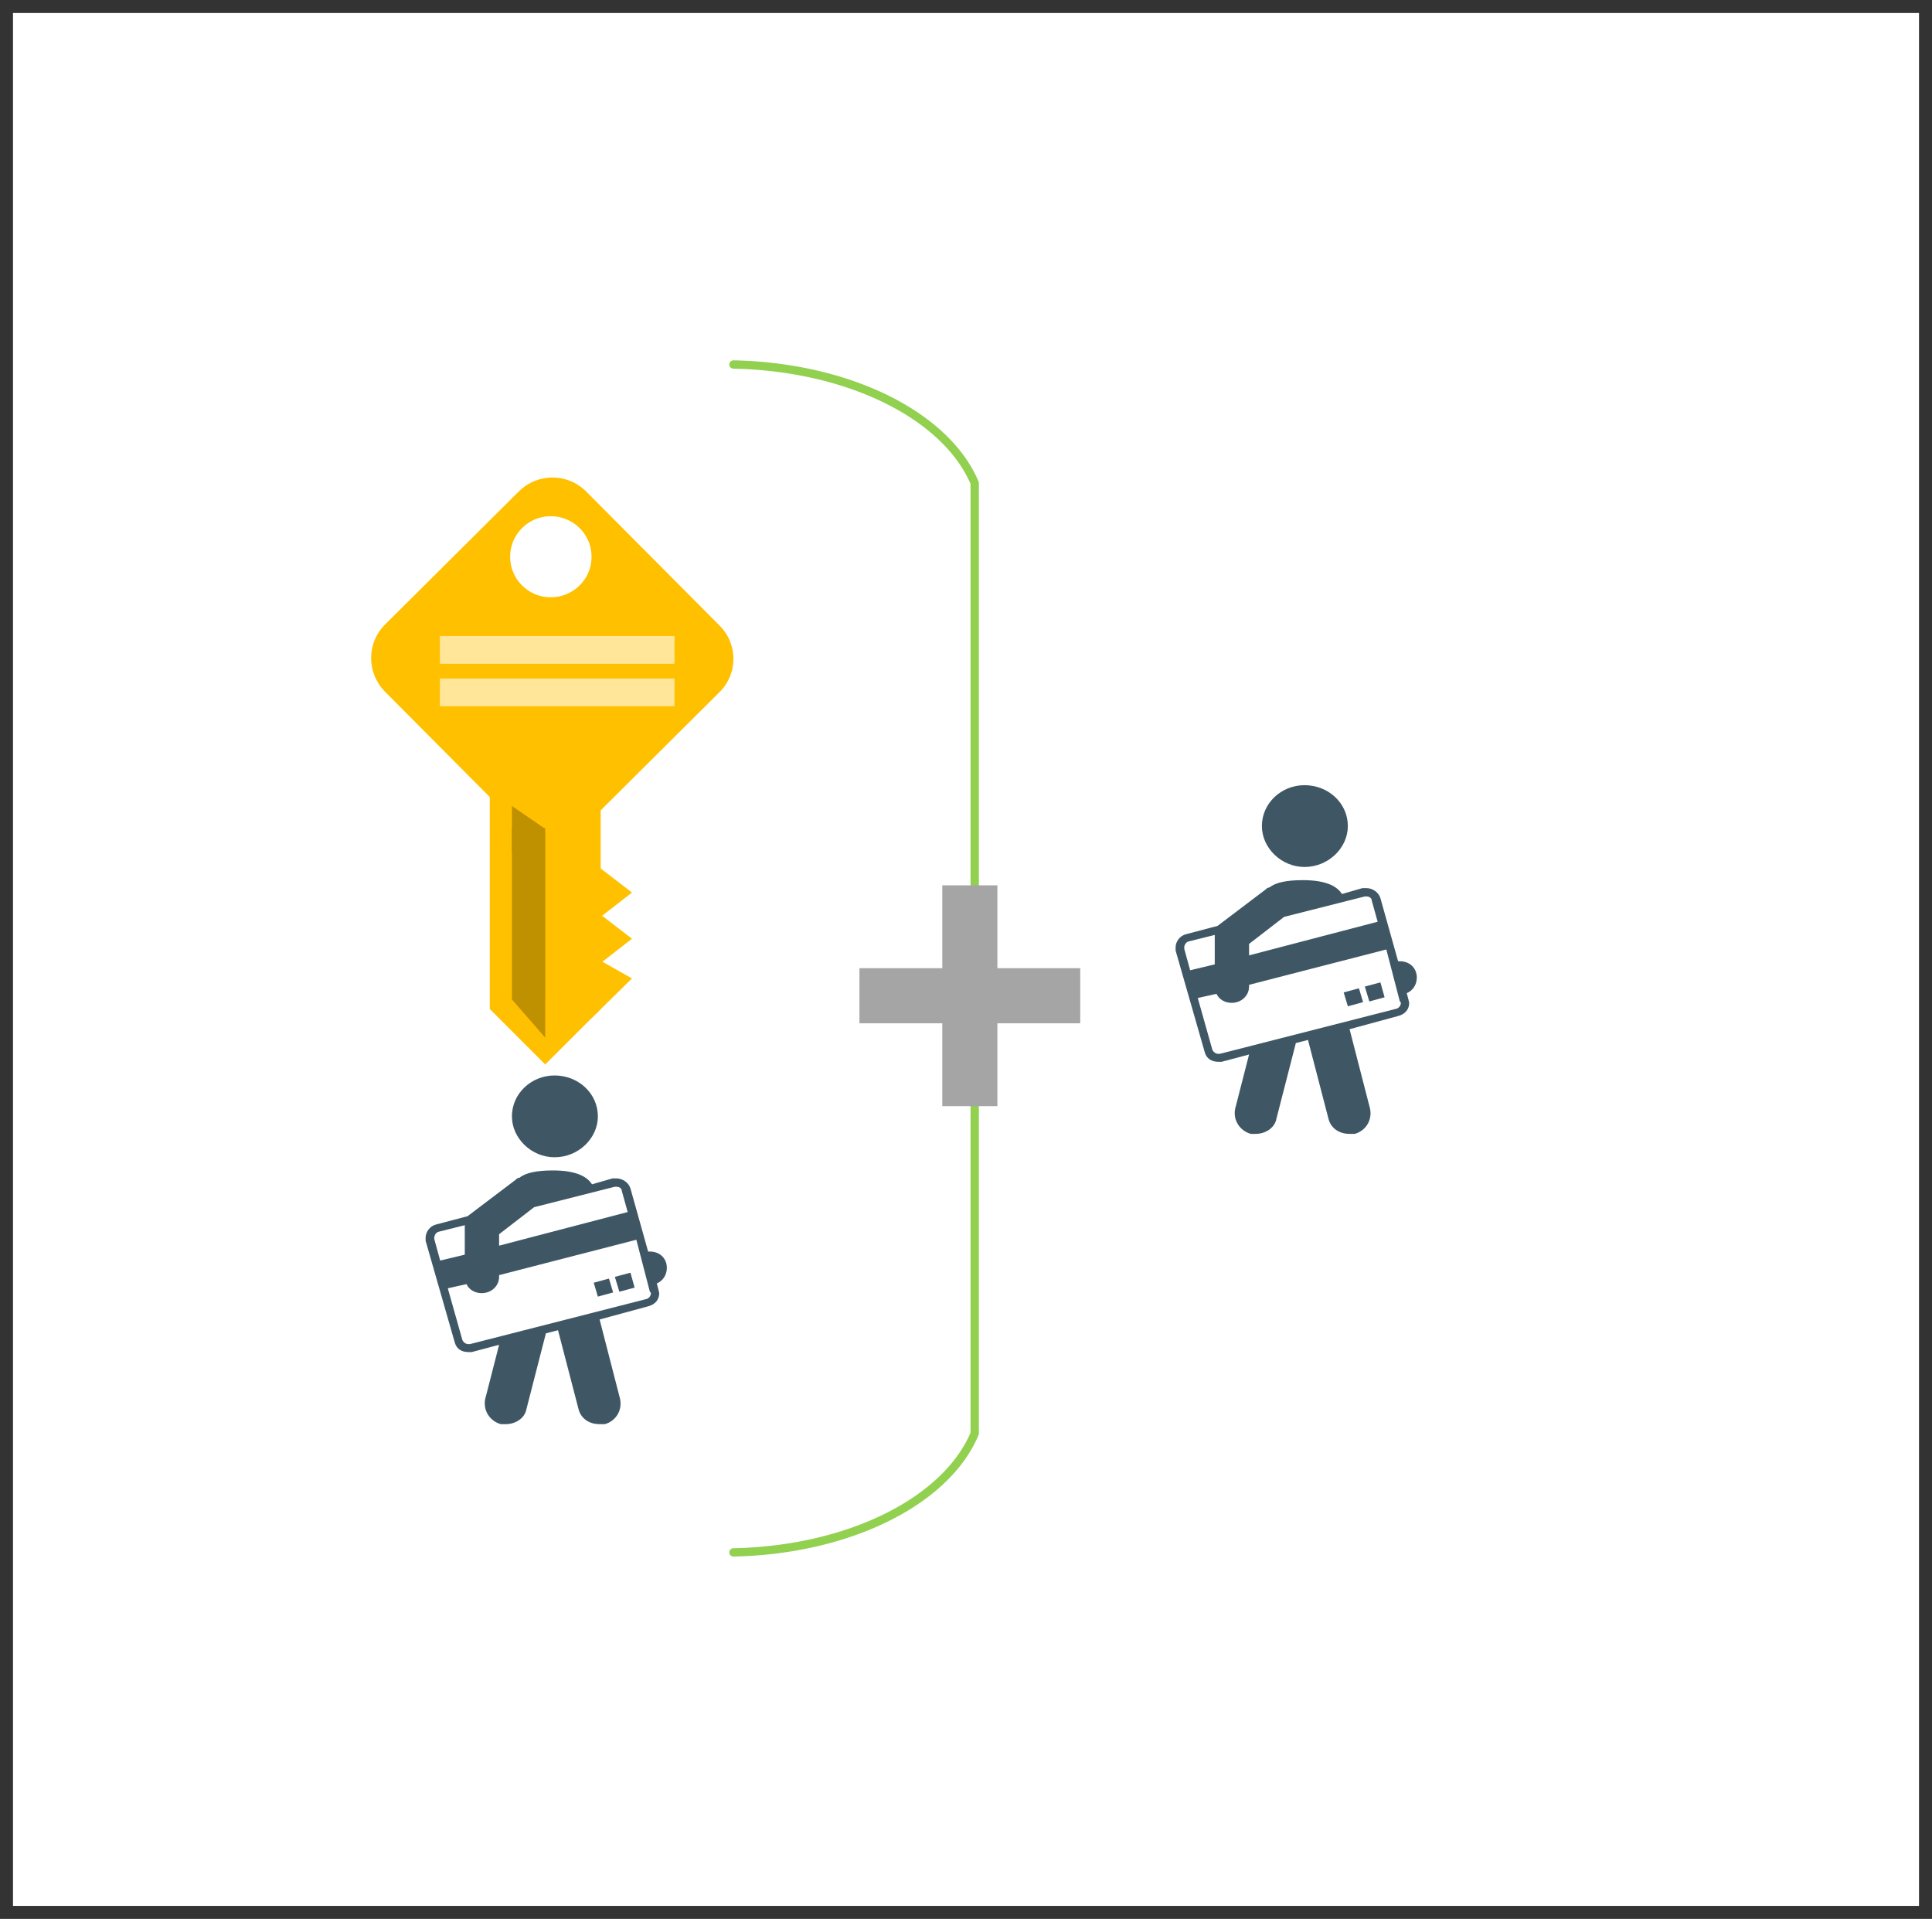 <svg xmlns="http://www.w3.org/2000/svg" xmlns:ev="http://www.w3.org/2001/xml-events" xmlns:xlink="http://www.w3.org/1999/xlink" width="74.323" height="73.814" class="st8" color-interpolation-filters="sRGB" viewBox="0 0 55.742 55.36" xml:space="preserve"><rect x="0" y="0" width="55.742" height="55.36" fill="#333333" stroke="none"/><style type="text/css">.st1,.st2{stroke-linecap:round;stroke-linejoin:round}.st1{fill:#fff;stroke:none;stroke-width:.75}.st2{fill:#ffc000}.st2,.st3,.st4{stroke:none;stroke-width:.75}.st3{fill:#bf9000;stroke-linecap:round;stroke-linejoin:round}.st4{fill:#ffe699}.st4,.st5,.st6,.st7{stroke-linecap:round;stroke-linejoin:round}.st5{fill:#3f5765;stroke:none;stroke-width:.75}.st6,.st7{stroke:#92d050;stroke-width:.24}.st7{fill:#a5a5a5;stroke:none}.st8{fill:none;fill-rule:evenodd;font-size:12px;overflow:visible;stroke-linecap:square;stroke-miterlimit:3}</style><g><title>Page-1</title><g id="group144-1" transform="translate(0.375,-0.375)"><title>Sheet.144</title><g id="shape81-2"><title>Sheet.81</title><rect width="54.992" height="54.61" x="0" y=".75" class="st1"/></g><g id="group83-4" transform="translate(10.33,-30.773)"><title>Sheet.83</title><g id="shape83-5"><path d="M4.27 45.32 C4.81 44.79 5.67 44.79 6.21 45.33 L10.06 49.2 C10.59 49.73 10.59 50.59 10.05 51.12 L6.18 54.97 C5.65 55.5 4.78 55.5 4.25 54.97 L0.4 51.1 C-0.13 50.56 -0.13 49.7 0.4 49.17 L4.27 45.32 Z" class="st2"/></g></g><g id="group84-7" transform="translate(13.756,-24.276)"><title>Sheet.84</title><g id="shape84-8"><path d="M3.2 43.32 L3.2 53.76 L1.6 55.36 L0 53.76 L0 43.32 L3.2 43.32 Z" class="st2"/></g></g><g id="group85-10" transform="translate(14.343,-37.753)"><title>Sheet.85</title><g id="shape85-11"><path d="M0 54.19 C0 53.54 0.53 53.02 1.17 53.02 C1.82 53.02 2.35 53.54 2.35 54.19 C2.35 54.84 1.82 55.36 1.17 55.36 C0.53 55.36 0 54.84 0 54.19 Z" class="st1"/></g></g><g id="group86-13" transform="translate(14.396,-26.133)"><title>Sheet.86</title><g id="shape86-14"><path d="M0 50.4 L0 55.36 L0.96 55.36 L0.96 50.4 L0 50.4 L0 50.4 Z" class="st3"/></g></g><g id="group87-16" transform="translate(14.396,-30.402)"><title>Sheet.87</title><g id="shape87-17"><path d="M0 54.03 L0.96 54.69 L0 55.36 L0 54.03 Z" class="st3"/></g></g><g id="group88-19" transform="translate(14.395,-25.051)"><title>Sheet.88</title><g id="shape88-20"><path d="M0.96 54.26 L0.96 55.36 L0 54.26 L0.96 54.26 Z" class="st3"/></g></g><g id="group89-22" transform="translate(16.689,-25.608)"><title>Sheet.89</title><g id="shape89-23"><path d="M0 53.55 L1.17 54.21 L0 55.36 L0 53.55 Z" class="st2"/></g></g><g id="group90-25" transform="translate(16.689,-26.993)"><title>Sheet.90</title><g id="shape90-26"><path d="M0 53.55 L1.17 54.45 L0 55.36 L0 53.55 Z" class="st2"/></g></g><g id="group91-28" transform="translate(16.689,-28.325)"><title>Sheet.91</title><g id="shape91-29"><path d="M0 53.55 L1.17 54.45 L0 55.36 L0 53.55 Z" class="st2"/></g></g><g id="group92-31" transform="translate(12.316,-35.836)"><title>Sheet.92</title><g id="shape92-32"><path d="M0 54.56 L0 55.36 L6.77 55.36 L6.77 54.56 L0 54.56 L0 54.56 Z" class="st4"/></g></g><g id="group93-34" transform="translate(12.316,-34.61)"><title>Sheet.93</title><g id="shape93-35"><path d="M0 54.56 L0 55.36 L6.77 55.36 L6.77 54.56 L0 54.56 L0 54.56 Z" class="st4"/></g></g><g id="shape95-37" transform="translate(11.905,-13.898)"><title>Azure Subscription.47</title><path d="M3.72 47.66 C3.05 47.66 2.49 47.11 2.49 46.48 C2.49 45.82 3.05 45.3 3.72 45.3 C4.41 45.3 4.97 45.82 4.97 46.48 C4.97 47.11 4.41 47.66 3.72 47.66 ZM6.67 51.3 C6.72 51.49 6.72 51.49 6.72 51.49 C6.72 51.51 6.74 51.56 6.74 51.58 C6.74 51.77 6.62 51.91 6.42 51.96 C5.02 52.34 5.02 52.34 5.02 52.34 C5.61 54.63 5.61 54.63 5.61 54.63 C5.68 54.96 5.49 55.27 5.17 55.36 C5.12 55.36 5.07 55.36 5.02 55.36 C4.72 55.36 4.48 55.2 4.41 54.92 C3.82 52.65 3.82 52.65 3.82 52.65 C3.47 52.74 3.47 52.74 3.47 52.74 C2.91 54.92 2.91 54.92 2.91 54.92 C2.86 55.2 2.58 55.36 2.31 55.36 C2.27 55.36 2.22 55.36 2.17 55.36 C1.85 55.27 1.65 54.96 1.72 54.63 C2.12 53.07 2.12 53.07 2.12 53.07 C1.33 53.28 1.33 53.28 1.33 53.28 C1.31 53.28 1.26 53.28 1.23 53.28 C1.04 53.28 0.89 53.19 0.84 53 C-0 50.07 0 50.07 0 50.07 C0 50.04 0 50.02 0 49.98 C0 49.81 0.13 49.64 0.3 49.6 C1.21 49.36 1.21 49.36 1.21 49.36 C2.61 48.3 2.61 48.3 2.61 48.3 C2.63 48.27 2.68 48.25 2.71 48.25 C2.88 48.11 3.2 48.04 3.67 48.04 C4.31 48.04 4.65 48.2 4.8 48.44 C5.39 48.27 5.39 48.27 5.39 48.27 C5.44 48.27 5.46 48.27 5.51 48.27 C5.68 48.27 5.86 48.39 5.91 48.56 C6.42 50.38 6.42 50.38 6.42 50.38 C6.47 50.38 6.47 50.38 6.47 50.38 C6.77 50.38 6.96 50.59 6.96 50.85 C6.96 51.06 6.84 51.23 6.67 51.3 ZM2.12 50.21 C5.83 49.24 5.83 49.24 5.83 49.24 C5.66 48.63 5.66 48.63 5.66 48.63 C5.66 48.56 5.59 48.51 5.51 48.51 C5.49 48.51 5.49 48.51 5.46 48.51 C3.13 49.1 3.13 49.1 3.13 49.1 C2.12 49.88 2.12 49.88 2.12 49.88 L2.12 50.21 ZM0.42 50.64 C1.13 50.47 1.13 50.47 1.13 50.47 C1.13 49.62 1.13 49.62 1.13 49.62 C0.37 49.81 0.37 49.81 0.37 49.81 C0.3 49.83 0.25 49.91 0.25 49.98 C0.25 50 0.25 50 0.25 50.02 L0.42 50.64 ZM6.5 51.58 C6.5 51.58 6.5 51.56 6.47 51.54 C6.08 50.04 6.08 50.04 6.08 50.04 C2.12 51.06 2.12 51.06 2.12 51.06 C2.12 51.11 2.12 51.11 2.12 51.11 C2.12 51.11 2.12 51.11 2.12 51.11 C2.12 51.37 1.9 51.58 1.62 51.58 C1.43 51.58 1.26 51.49 1.18 51.32 C0.64 51.44 0.64 51.44 0.64 51.44 C1.06 52.93 1.06 52.93 1.06 52.93 C1.09 53 1.16 53.05 1.23 53.05 C1.23 53.05 1.26 53.05 1.28 53.05 C6.37 51.75 6.37 51.75 6.37 51.75 C6.45 51.73 6.5 51.65 6.5 51.58 ZM5.91 50.99 C6.03 51.42 6.03 51.42 6.03 51.42 C5.59 51.54 5.59 51.54 5.59 51.54 C5.46 51.11 5.46 51.11 5.46 51.11 L5.91 50.99 ZM5.29 51.16 C5.41 51.56 5.41 51.56 5.41 51.56 C4.97 51.68 4.97 51.68 4.97 51.68 C4.85 51.28 4.85 51.28 4.85 51.28 L5.29 51.16 Z" class="st5"/></g><g id="shape96-39" transform="translate(33.543,-22.273)"><title>Azure Subscription.48</title><path d="M3.72 47.66 C3.05 47.66 2.49 47.11 2.49 46.48 C2.49 45.82 3.05 45.3 3.72 45.3 C4.41 45.3 4.97 45.82 4.97 46.48 C4.97 47.11 4.41 47.66 3.72 47.66 ZM6.67 51.3 C6.72 51.49 6.72 51.49 6.72 51.49 C6.72 51.51 6.74 51.56 6.74 51.58 C6.74 51.77 6.62 51.91 6.42 51.96 C5.02 52.34 5.02 52.34 5.02 52.34 C5.61 54.63 5.61 54.63 5.61 54.63 C5.68 54.96 5.49 55.27 5.17 55.36 C5.12 55.36 5.07 55.36 5.02 55.36 C4.72 55.36 4.48 55.2 4.41 54.92 C3.82 52.65 3.82 52.65 3.82 52.65 C3.47 52.74 3.47 52.74 3.47 52.74 C2.91 54.92 2.91 54.92 2.91 54.92 C2.86 55.2 2.58 55.36 2.31 55.36 C2.27 55.36 2.22 55.36 2.17 55.36 C1.85 55.27 1.65 54.96 1.72 54.63 C2.12 53.07 2.12 53.07 2.12 53.07 C1.33 53.28 1.33 53.28 1.33 53.28 C1.31 53.28 1.26 53.28 1.23 53.28 C1.04 53.28 0.89 53.19 0.84 53 C-0 50.07 0 50.07 0 50.07 C0 50.04 0 50.02 0 49.98 C0 49.81 0.13 49.64 0.3 49.6 C1.21 49.36 1.21 49.36 1.21 49.36 C2.61 48.3 2.61 48.3 2.61 48.3 C2.63 48.27 2.68 48.25 2.71 48.25 C2.88 48.11 3.2 48.04 3.67 48.04 C4.31 48.04 4.65 48.2 4.8 48.44 C5.39 48.27 5.39 48.27 5.39 48.27 C5.44 48.27 5.46 48.27 5.51 48.27 C5.68 48.27 5.86 48.39 5.91 48.56 C6.42 50.38 6.42 50.38 6.42 50.38 C6.47 50.38 6.47 50.38 6.47 50.38 C6.77 50.38 6.96 50.59 6.96 50.85 C6.96 51.06 6.84 51.23 6.67 51.3 ZM2.12 50.21 C5.83 49.24 5.83 49.24 5.83 49.24 C5.66 48.63 5.66 48.63 5.66 48.63 C5.66 48.56 5.59 48.51 5.51 48.51 C5.49 48.51 5.49 48.51 5.46 48.51 C3.13 49.1 3.13 49.1 3.13 49.1 C2.12 49.88 2.12 49.88 2.12 49.88 L2.12 50.21 ZM0.42 50.64 C1.13 50.47 1.13 50.47 1.13 50.47 C1.13 49.62 1.13 49.62 1.13 49.62 C0.37 49.81 0.37 49.81 0.37 49.81 C0.3 49.83 0.25 49.91 0.25 49.98 C0.25 50 0.25 50 0.25 50.02 L0.42 50.64 ZM6.5 51.58 C6.5 51.58 6.5 51.56 6.47 51.54 C6.08 50.04 6.08 50.04 6.08 50.04 C2.12 51.06 2.12 51.06 2.12 51.06 C2.12 51.11 2.12 51.11 2.12 51.11 C2.12 51.11 2.12 51.11 2.12 51.11 C2.12 51.37 1.9 51.58 1.62 51.58 C1.43 51.58 1.26 51.49 1.18 51.32 C0.64 51.44 0.64 51.44 0.64 51.44 C1.06 52.93 1.06 52.93 1.06 52.93 C1.09 53 1.16 53.05 1.23 53.05 C1.23 53.05 1.26 53.05 1.28 53.05 C6.37 51.75 6.37 51.75 6.37 51.75 C6.45 51.73 6.5 51.65 6.5 51.58 ZM5.91 50.99 C6.03 51.42 6.03 51.42 6.03 51.42 C5.59 51.54 5.59 51.54 5.59 51.54 C5.46 51.11 5.46 51.11 5.46 51.11 L5.91 50.99 ZM5.29 51.16 C5.41 51.56 5.41 51.56 5.41 51.56 C4.97 51.68 4.97 51.68 4.97 51.68 C4.85 51.28 4.85 51.28 4.85 51.28 L5.29 51.16 Z" class="st5"/></g><g id="shape97-41" transform="translate(20.787,-10.199)"><title>Right Parenthesis</title><path d="M-0 55.36 A7.43 4.572 -180 0 0 6.96 51.93 L6.96 24.51 A7.43 4.572 -180 0 0 -0 21.09" class="st6"/></g><g id="shape142-44" transform="translate(23.622,-22.273)"><title>Plus</title><path d="M4.78 50.58 L4.78 48.19 L3.19 48.19 L3.19 50.58 L0.8 50.58 L0.8 52.17 L3.19 52.17 L3.19 54.56 L4.78 54.56 L4.78 52.17 L7.17 52.17 L7.17 50.58 L4.78 50.58 Z" class="st7"/></g></g></g></svg>